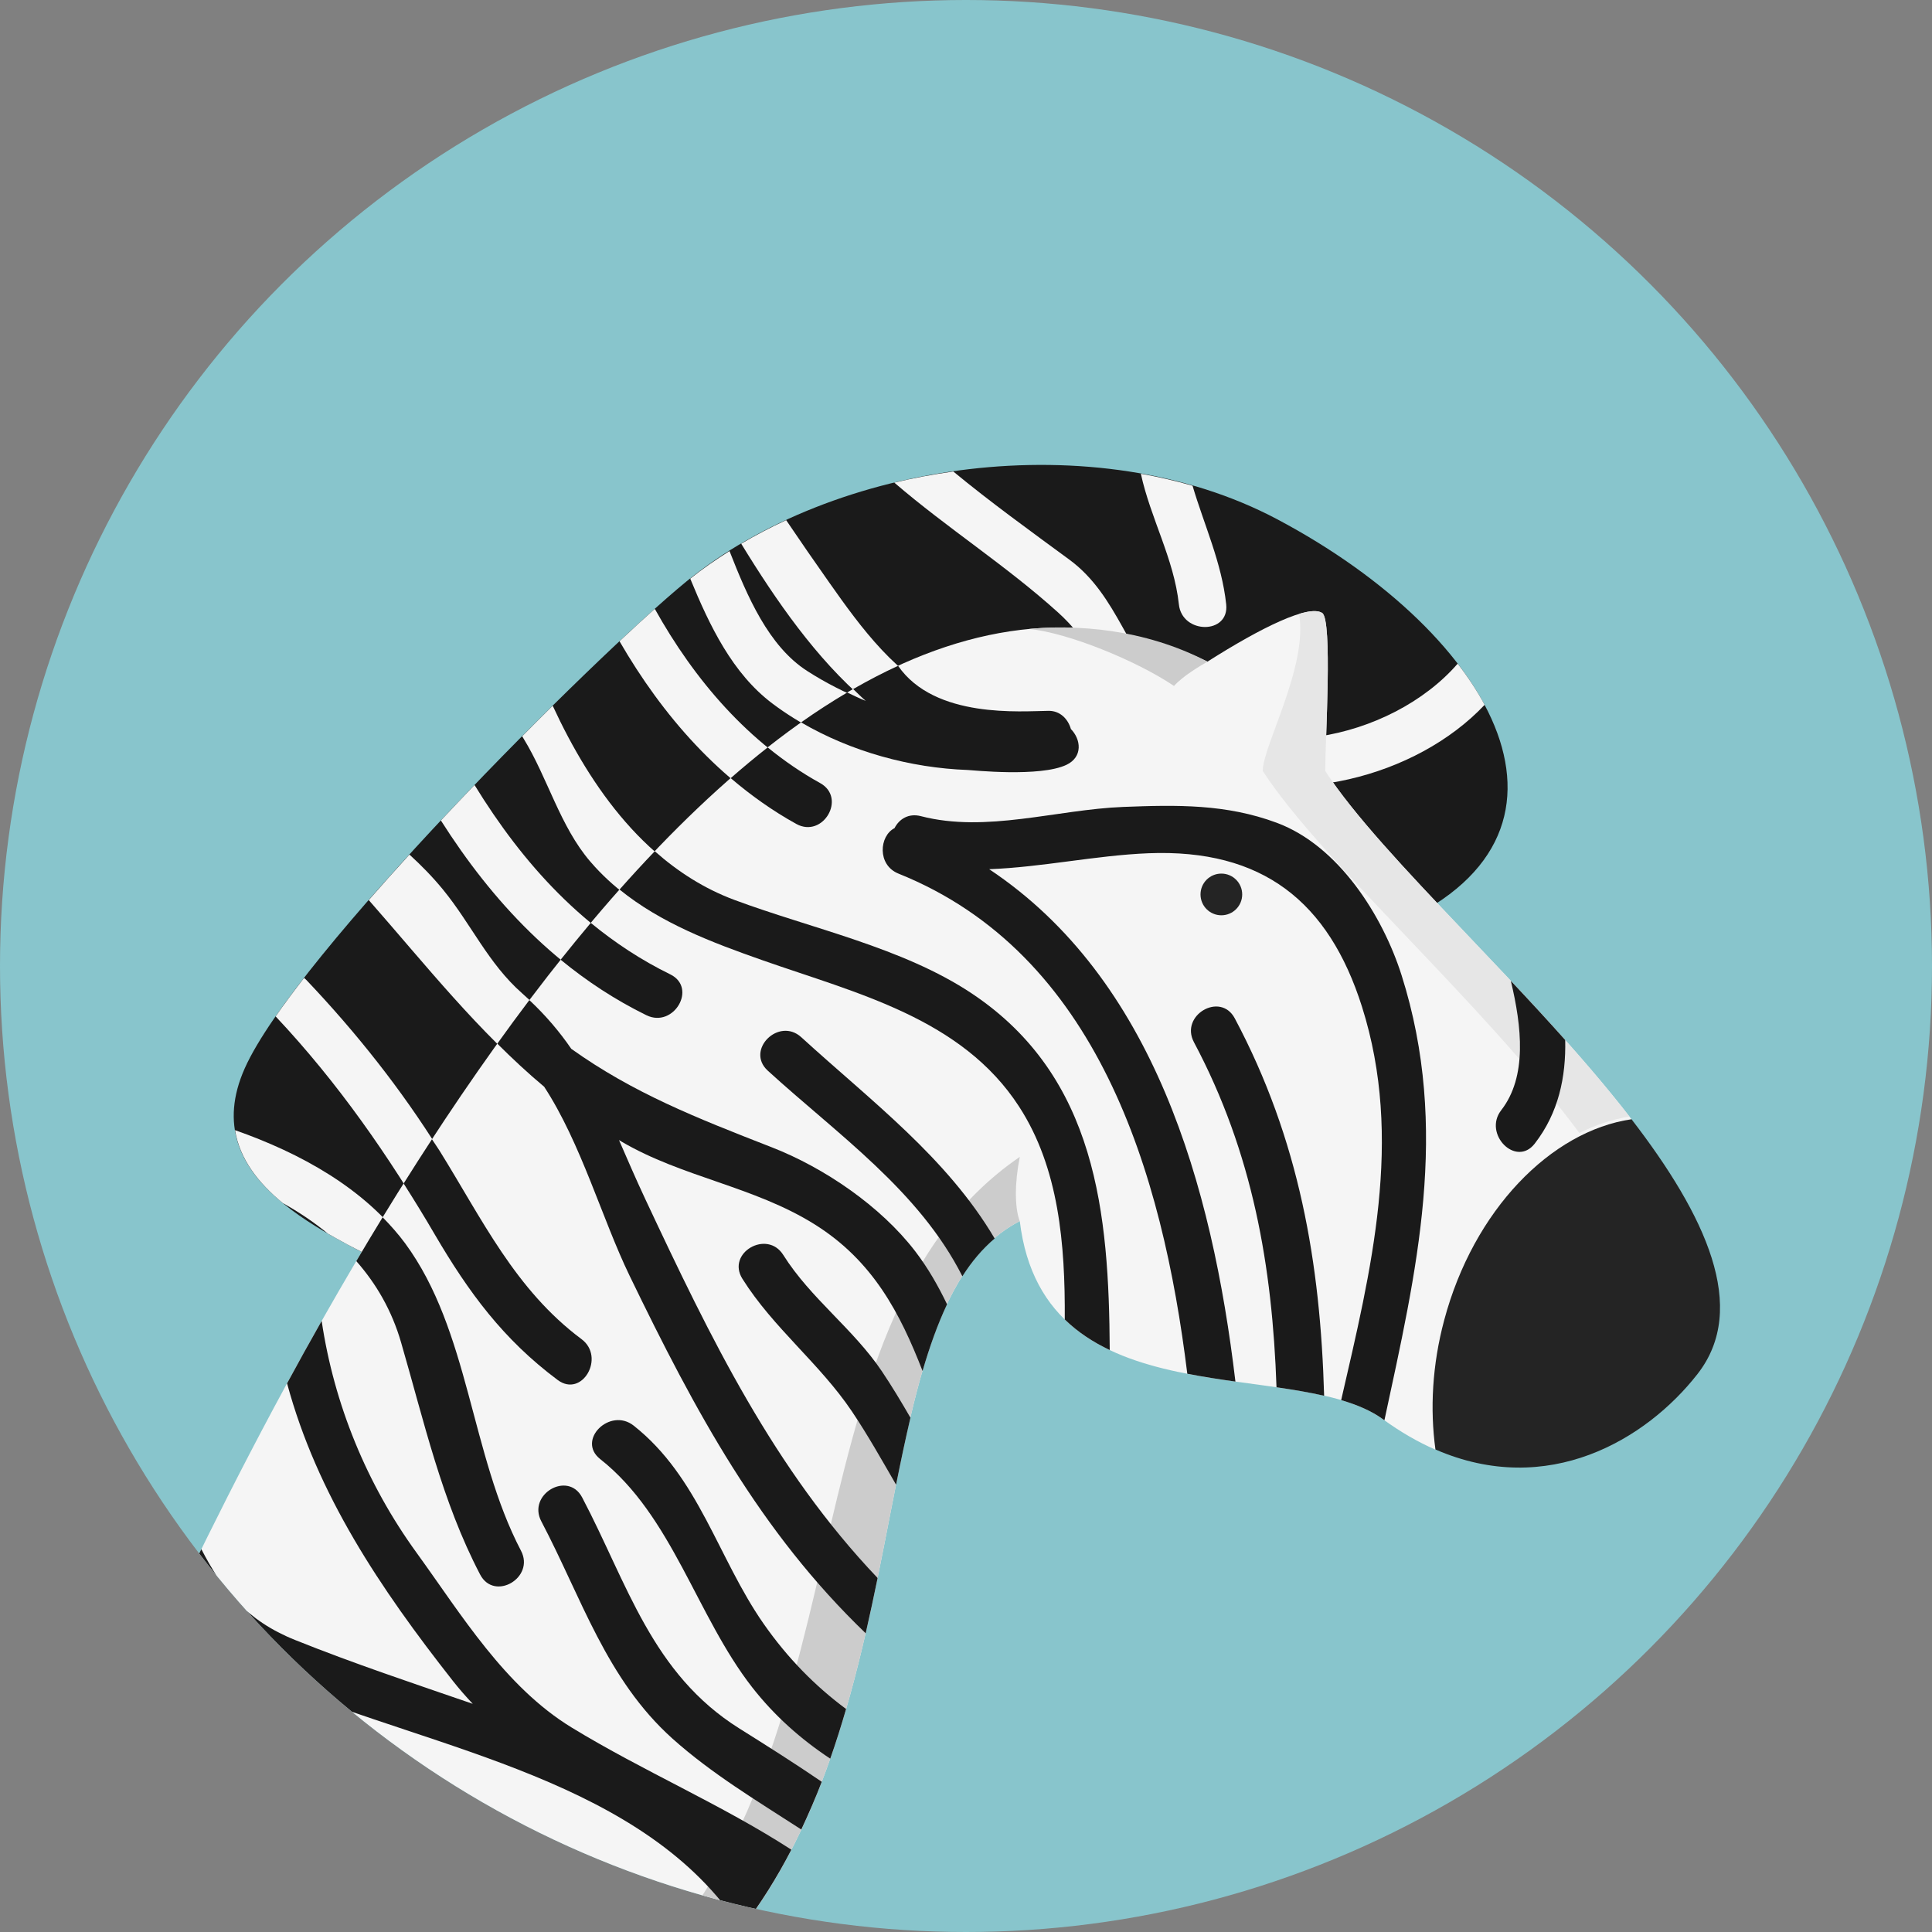<?xml version="1.0" encoding="utf-8"?>
<!-- Generator: Adobe Illustrator 15.1.0, SVG Export Plug-In . SVG Version: 6.00 Build 0)  -->
<!DOCTYPE svg PUBLIC "-//W3C//DTD SVG 1.1//EN" "http://www.w3.org/Graphics/SVG/1.1/DTD/svg11.dtd">
<svg version="1.1" id="Layer_1" xmlns="http://www.w3.org/2000/svg" xmlns:xlink="http://www.w3.org/1999/xlink" x="0px" y="0px"
	 width="128px" height="128px" viewBox="0 0 128 128" enable-background="new 0 0 128 128" xml:space="preserve">
<rect x="0" y="0" width="128" height="128" fill="#808080" stroke="none"/>
<circle fill="#88C5CC" cx="64" cy="64" r="64"/>
<g>
	<g>
		<g>
			<g>
				<defs>
					<circle id="SVGID_1_" cx="64" cy="64" r="64"/>
				</defs>
				<clipPath id="SVGID_2_">
					<use xlink:href="#SVGID_1_"  overflow="visible"/>
				</clipPath>
				<path clip-path="url(#SVGID_2_)" fill="#1A1A1A" d="M26.696,84.357c-4.951-2.646-13.815-6.102-10.478-13.584
					s23.119-27.215,29.24-32.234c9.757-8.002,27.154-10.495,39.145-4.145c14.563,7.714,21.871,21.067,7.48,27.056
					C74.472,60.642,26.696,84.357,26.696,84.357z"/>
			</g>
		</g>
	</g>
	<g>
		<g>
			<g>
				<defs>
					<circle id="SVGID_3_" cx="64" cy="64" r="64"/>
				</defs>
				<clipPath id="SVGID_4_">
					<use xlink:href="#SVGID_3_"  overflow="visible"/>
				</clipPath>
				<g clip-path="url(#SVGID_4_)">
					<path fill="#F5F5F5" d="M51.185,46.619c3.652,2.743,8.396,4.229,12.939,4.395c0.249,0.01,0.465-0.029,0.652-0.106
						c1.881,0.628,4.135,0.6,5.883-0.237c1.093-0.521,0.959-1.69,0.291-2.367c-0.182-0.646-0.699-1.212-1.473-1.207
						c-1.801,0.015-3.822,0.287-5.479-0.568c-0.363-0.188-0.719-0.223-1.038-0.155c-3.505-1.459-5.913-4.786-8.028-7.791
						c-0.963-1.365-1.913-2.738-2.847-4.122c-1.031,0.478-2.024,0.997-2.978,1.56c2.308,3.773,4.989,7.642,8.252,10.418
						c-1.356-0.536-2.663-1.202-3.886-1.988c-2.559-1.646-3.971-4.954-5.141-7.943c-0.91,0.573-1.786,1.179-2.602,1.829
						C47.017,41.463,48.527,44.625,51.185,46.619z"/>
					<path fill="#F5F5F5" d="M53.085,68.717c-1.49-1.357-3.713,0.854-2.218,2.217c0.62,0.565,1.256,1.125,1.895,1.68
						c1.064-0.438,2.145-0.877,3.229-1.313C55.022,70.448,54.046,69.596,53.085,68.717z"/>
					<path fill="#F5F5F5" d="M34.687,48.931c1.6,2.604,2.412,5.814,4.425,8.155c2.979,3.468,7.207,5.06,11.42,6.539
						c4.141,1.454,8.598,2.678,12.24,5.047c1.206-0.449,2.415-0.893,3.616-1.318c-0.615-0.535-1.279-1.051-2.007-1.533
						c-4.576-3.051-10.624-4.297-15.731-6.198c-5.725-2.132-9.472-7.332-12.032-12.867c-0.66,0.655-1.341,1.333-2.023,2.023
						C34.625,48.828,34.653,48.879,34.687,48.931z"/>
					<path fill="#F5F5F5" d="M26.696,84.357c0,0,0.387-0.191,1.09-0.534c-0.292-0.494-0.598-0.979-0.939-1.446
						c-2.686-3.65-6.963-5.988-11.276-7.501c0.313,1.927,1.547,3.503,3.172,4.835c1.061,0.592,2.061,1.262,2.979,2.019
						C23.446,82.729,25.239,83.578,26.696,84.357z"/>
					<path fill="#F5F5F5" d="M42.823,67.26c1.81,0.887,3.397-1.814,1.582-2.707c-5.666-2.779-9.765-7.33-12.966-12.546
						c-0.744,0.777-1.489,1.563-2.229,2.351C32.615,59.722,36.981,64.394,42.823,67.26z"/>
					<path fill="#F5F5F5" d="M52.752,54.588c1.771,0.98,3.353-1.727,1.582-2.707c-4.732-2.623-8.328-6.835-10.953-11.545
						c-0.708,0.634-1.493,1.358-2.337,2.147C43.9,47.419,47.713,51.796,52.752,54.588z"/>
					<path fill="#F5F5F5" d="M78.104,40.041c0.209,1.989,3.348,2.009,3.135,0c-0.295-2.761-1.459-5.25-2.23-7.861
						c-1.121-0.32-2.262-0.587-3.424-0.793C76.222,34.332,77.78,37.024,78.104,40.041z"/>
					<path fill="#F5F5F5" d="M98.36,46.698c-0.488-0.913-1.088-1.825-1.785-2.729c-4.392,5.063-13.868,7.08-19.039,2.201
						c-2.779-2.625-3.44-6.696-6.68-9.086c-2.638-1.94-5.222-3.802-7.699-5.846c-1.317,0.188-2.627,0.427-3.907,0.737
						c3.523,3.029,7.4,5.487,10.854,8.606c3.813,3.449,4.047,8.199,9.141,10.381C85.347,53.579,93.798,51.533,98.36,46.698z"/>
					<path fill="#F5F5F5" d="M28.806,81.783c0.241,0.409,0.482,0.807,0.724,1.198c0.806-0.388,1.763-0.843,2.854-1.355
						c-1.104-1.755-2.135-3.581-3.265-5.396c-2.538-4.071-5.521-7.826-8.82-11.303c-0.052-0.055-0.104-0.093-0.154-0.136
						c-0.694,0.896-1.329,1.748-1.883,2.548C22.393,71.732,25.763,76.586,28.806,81.783z"/>
					<path fill="#F5F5F5" d="M36.052,71.999c1.267,1.938,2.247,4.212,3.153,6.479c0.835-0.377,1.695-0.766,2.586-1.158
						c-0.266-0.605-0.521-1.202-0.778-1.787c0.057,0.031,0.106,0.068,0.164,0.102c0.673,0.396,1.365,0.729,2.07,1.041
						c1.465-0.646,2.986-1.309,4.561-1.979c-3.578-1.453-6.795-2.949-9.957-5.207c-0.877-1.277-1.924-2.503-3.26-3.682
						c-2.241-1.97-3.383-4.6-5.23-6.856c-0.693-0.849-1.446-1.614-2.234-2.335c-0.926,1.015-1.829,2.021-2.695,3.016
						C28.265,63.997,31.665,68.335,36.052,71.999z"/>
					<path fill="#F5F5F5" d="M65.536,57.587c3.514-0.133,7.07-0.918,10.554-1.057c5.417-0.214,9.198,1.539,11.724,5.113
						c1.344-0.154,2.59-0.229,3.727-0.209c-1.547-2.988-3.924-5.799-6.939-6.921c-3.369-1.254-6.621-1.192-10.182-1.053
						c-4.417,0.175-9.07,1.735-13.4,0.612c-0.829-0.215-1.451,0.203-1.75,0.794c-1.009,0.51-1.165,2.438,0.264,3.013
						c4.479,1.798,7.937,4.66,10.608,8.181c1.015-0.338,2.019-0.664,3.011-0.977C71.089,62.188,68.599,59.624,65.536,57.587z"/>
				</g>
			</g>
		</g>
	</g>
	<g>
		<g>
			<g>
				<defs>
					<circle id="SVGID_5_" cx="64" cy="64" r="64"/>
				</defs>
				<clipPath id="SVGID_6_">
					<use xlink:href="#SVGID_5_"  overflow="visible"/>
				</clipPath>
				<path clip-path="url(#SVGID_6_)" fill="#F5F5F5" d="M95.094,96.041c-1.137-0.496-2.296-1.16-3.47-2.014
					c-5.813-4.229-22.447,0.23-24.061-13.125c-11.974,6.156-4.837,38.453-24.406,52.727c-13.586-5.523-29.472-20.722-33.616-23.021
					c8.521-18.422,39.256-81.737,70.456-66.772c3.579-2.274,6.704-3.799,7.599-3.225c0.699,0.45,0.203,8.397,0.203,10.471
					c3.768,5.802,13.809,14.65,20.294,23.07C103.616,80.958,100.243,90.584,95.094,96.041z"/>
			</g>
		</g>
	</g>
	<g>
		<g>
			<g>
				<defs>
					<circle id="SVGID_7_" cx="64" cy="64" r="64"/>
				</defs>
				<clipPath id="SVGID_8_">
					<use xlink:href="#SVGID_7_"  overflow="visible"/>
				</clipPath>
				<path clip-path="url(#SVGID_8_)" fill="#E6E6E6" d="M104.638,75.063c1.069-0.533,2.184-0.908,3.319-1.088
					C101.465,65.607,91.54,56.84,87.8,51.079c0-2.072,0.496-10.021-0.203-10.471c-0.29-0.188-0.822-0.151-1.529,0.063
					c0.604,3.479-2.408,8.744-2.408,10.406C87.559,57.092,98.194,66.374,104.638,75.063z"/>
			</g>
		</g>
	</g>
	<g>
		<g>
			<g>
				<defs>
					<circle id="SVGID_9_" cx="64" cy="64" r="64"/>
				</defs>
				<clipPath id="SVGID_10_">
					<use xlink:href="#SVGID_9_"  overflow="visible"/>
				</clipPath>
				<path clip-path="url(#SVGID_10_)" fill="#CCCCCC" d="M77.78,45.446c0.635-0.69,1.678-1.294,2.218-1.612
					c-4.229-2.203-8.728-2.455-11.813-2.162C70.733,41.912,75.308,43.775,77.78,45.446z"/>
			</g>
		</g>
	</g>
	<g>
		<g>
			<g>
				<defs>
					<circle id="SVGID_11_" cx="64" cy="64" r="64"/>
				</defs>
				<clipPath id="SVGID_12_">
					<use xlink:href="#SVGID_11_"  overflow="visible"/>
				</clipPath>
				<path clip-path="url(#SVGID_12_)" fill="#CCCCCC" d="M67.565,76.646c-16.406,11.223-9.354,41.004-27.055,55.801
					c0.891,0.43,1.772,0.826,2.646,1.184c19.569-14.271,12.435-46.57,24.405-52.727C67.219,79.998,67.219,78.371,67.565,76.646z"/>
			</g>
		</g>
	</g>
	<g>
		<g>
			<g>
				<defs>
					<circle id="SVGID_13_" cx="64" cy="64" r="64"/>
				</defs>
				<clipPath id="SVGID_14_">
					<use xlink:href="#SVGID_13_"  overflow="visible"/>
				</clipPath>
				<path clip-path="url(#SVGID_14_)" fill="#242424" d="M108.092,74.153c-5.341,0.782-10.467,6.021-12.411,13.312
					c-0.795,2.971-0.945,5.9-0.579,8.566c7.451,3.246,13.966-0.652,17.36-4.996C115.885,86.656,113.003,80.527,108.092,74.153z"/>
			</g>
		</g>
	</g>
	<g>
		<g>
			<g>
				<defs>
					<circle id="SVGID_15_" cx="64" cy="64" r="64"/>
				</defs>
				<clipPath id="SVGID_16_">
					<use xlink:href="#SVGID_15_"  overflow="visible"/>
				</clipPath>
				<g clip-path="url(#SVGID_16_)">
					<path fill="#1A1A1A" d="M49.109,127.799c1.274-1.654,2.37-3.416,3.32-5.252c-4.623-2.994-9.816-5.199-14.556-8.094
						c-4.438-2.713-7.302-7.479-10.278-11.586c-3.295-4.545-5.458-9.813-6.284-15.352c-0.792,1.397-1.558,2.779-2.292,4.135
						c1.987,7.355,6.151,13.568,10.998,19.729c0.414,0.527,0.853,1.023,1.304,1.504c-3.936-1.354-7.868-2.664-11.765-4.227
						c-3.231-1.293-4.839-3.344-6.216-6.021c-0.604,1.23-1.17,2.396-1.691,3.488c1.687,2.635,3.833,4.205,7.073,5.559
						C28.924,115.936,42.774,117.98,49.109,127.799z"/>
					<path fill="#1A1A1A" d="M70.661,50.669c1.092-0.521,0.957-1.689,0.289-2.367c-0.182-0.646-0.698-1.212-1.471-1.207
						c-1.801,0.015-7.545,0.541-9.979-2.984c-0.998,0.459-1.987,0.975-2.975,1.541c0.276,0.261,0.545,0.539,0.832,0.783
						c-0.418-0.164-0.817-0.364-1.226-0.555c-1.025,0.606-2.047,1.266-3.058,1.979c3.322,1.944,7.247,3.018,11.044,3.155
						C64.374,51.022,68.913,51.506,70.661,50.669z"/>
					<path fill="#1A1A1A" d="M92.858,64.611c-1.259-3.965-4.178-8.576-8.262-10.097c-3.367-1.254-6.62-1.192-10.182-1.053
						c-4.417,0.175-9.07,1.735-13.4,0.612c-0.829-0.215-1.451,0.203-1.75,0.794c-1.009,0.51-1.165,2.438,0.264,3.013
						c13.167,5.287,17.488,19.76,19.134,33.135c1.057,0.205,2.128,0.369,3.188,0.518c-1.545-13.016-5.43-26.703-16.313-33.946
						c3.514-0.133,7.07-0.918,10.554-1.057c7.55-0.299,11.937,3.203,14.144,10.168c2.777,8.771,0.6,17.456-1.379,26.063
						c1.067,0.313,2.016,0.717,2.771,1.268c0.032,0.021,0.063,0.041,0.095,0.064C93.837,84.246,96.091,74.821,92.858,64.611z"/>
					<path fill="#1A1A1A" d="M99.462,73.551c-1.227,1.574,0.979,3.813,2.217,2.217c1.582-2.039,2.074-4.412,2.02-6.865
						c-1.176-1.317-2.387-2.627-3.602-3.918C100.821,68.02,101.192,71.322,99.462,73.551z"/>
					<path fill="#1A1A1A" d="M64.382,65.818c-4.576-3.049-10.624-4.295-15.731-6.198c-1.985-0.74-3.729-1.858-5.271-3.224
						c-0.786,0.823-1.563,1.668-2.333,2.538c2.743,2.231,6.114,3.506,9.486,4.69c6.229,2.188,13.191,3.834,16.986,9.694
						c2.639,4.07,3.055,9.115,3.025,14.1c0.865,0.844,1.876,1.502,2.979,2.027C73.467,80.428,72.673,71.342,64.382,65.818z"/>
					<path fill="#1A1A1A" d="M50.861,49.518c-0.822,0.648-1.641,1.327-2.45,2.035c1.338,1.142,2.778,2.168,4.343,3.034
						c1.771,0.98,3.353-1.727,1.582-2.707C53.099,51.197,51.944,50.4,50.861,49.518z"/>
					<path fill="#1A1A1A" d="M79.102,69.049c3.906,7.344,5.192,14.877,5.47,22.861c1.106,0.16,2.17,0.336,3.155,0.563
						c-0.247-8.771-1.641-16.965-5.921-25.006C80.856,65.682,78.151,67.266,79.102,69.049z"/>
					<path fill="#1A1A1A" d="M51.893,83.143c-1.073-1.707-3.786-0.135-2.706,1.582c2.045,3.254,5.115,5.604,7.254,8.783
						c1.06,1.578,1.982,3.226,2.927,4.857c0.307-1.535,0.618-3.016,0.951-4.438c-0.604-1.045-1.224-2.08-1.896-3.08
						C56.531,88.033,53.709,86.029,51.893,83.143z"/>
					<path fill="#1A1A1A" d="M38.569,99.209c-0.942-1.789-3.648-0.205-2.706,1.582c2.667,5.064,4.312,10.471,8.688,14.395
						c2.6,2.328,5.602,4.123,8.536,6.023c0.486-1.037,0.944-2.09,1.356-3.162c-1.803-1.229-3.645-2.395-5.448-3.524
						C43.175,110.875,41.581,104.93,38.569,99.209z"/>
					<path fill="#1A1A1A" d="M53.085,68.717c-1.49-1.357-3.713,0.854-2.218,2.217c4.63,4.228,10.021,7.945,12.893,13.623
						c0.618-0.976,1.326-1.813,2.138-2.504C62.727,76.688,57.751,72.977,53.085,68.717z"/>
					<path fill="#1A1A1A" d="M50.586,107.57c-3.034-4.355-4.28-9.705-8.604-13.119c-1.57-1.238-3.804,0.965-2.217,2.217
						c4.779,3.773,6.38,10.387,10.063,15.113c1.471,1.885,3.23,3.447,5.179,4.734c0.382-1.086,0.728-2.188,1.048-3.289
						C54.009,111.709,52.179,109.854,50.586,107.57z"/>
					<path fill="#1A1A1A" d="M26.572,88.938c1.513,5.199,2.7,10.533,5.239,15.381c0.938,1.793,3.645,0.209,2.706-1.58
						c-3.354-6.406-3.41-14.561-7.672-20.361c-0.453-0.613-0.961-1.187-1.494-1.73c-0.595,0.974-1.175,1.938-1.745,2.904
						C24.931,85.055,25.963,86.832,26.572,88.938z"/>
					<path fill="#1A1A1A" d="M35.071,66.258c-0.719,0.95-1.425,1.914-2.123,2.887c0.99,0.984,2.012,1.943,3.104,2.854
						c2.447,3.743,3.836,8.755,5.656,12.513c4.376,9.041,8.648,16.971,15.646,23.697c0.28-1.229,0.541-2.449,0.79-3.662
						c-6.849-7.195-11.04-15.822-15.408-25.138c-0.631-1.345-1.181-2.634-1.726-3.878c0.058,0.031,0.107,0.068,0.165,0.102
						c4.024,2.365,8.766,2.963,12.794,5.482c3.881,2.426,5.67,5.909,7.153,9.715c0.468-1.609,0.997-3.092,1.622-4.416
						c-0.588-1.223-1.26-2.404-2.104-3.508c-2.294-2.995-6.031-5.541-9.521-6.9c-4.97-1.938-9.163-3.586-13.272-6.52
						C37.083,68.369,36.177,67.297,35.071,66.258z"/>
					<path fill="#1A1A1A" d="M44.405,64.553c-1.927-0.943-3.672-2.099-5.265-3.409c-0.672,0.803-1.338,1.613-1.996,2.439
						c1.723,1.418,3.608,2.66,5.679,3.677C44.633,68.146,46.222,65.443,44.405,64.553z"/>
					<path fill="#1A1A1A" d="M36.945,91.426c1.623,1.211,3.184-1.512,1.582-2.705c-4.396-3.28-6.578-7.94-9.409-12.488
						c-0.158-0.256-0.337-0.5-0.5-0.754c-0.637,0.977-1.262,1.951-1.876,2.931c0.706,1.108,1.396,2.231,2.063,3.377
						C31.064,85.639,33.341,88.736,36.945,91.426z"/>
				</g>
			</g>
		</g>
	</g>
	<g>
		<g>
			<g>
				<defs>
					<circle id="SVGID_17_" cx="64" cy="64" r="64"/>
				</defs>
				<clipPath id="SVGID_18_">
					<use xlink:href="#SVGID_17_"  overflow="visible"/>
				</clipPath>
				<circle clip-path="url(#SVGID_18_)" fill="#242424" cx="80.918" cy="59.259" r="1.381"/>
			</g>
		</g>
	</g>
</g>
</svg>
